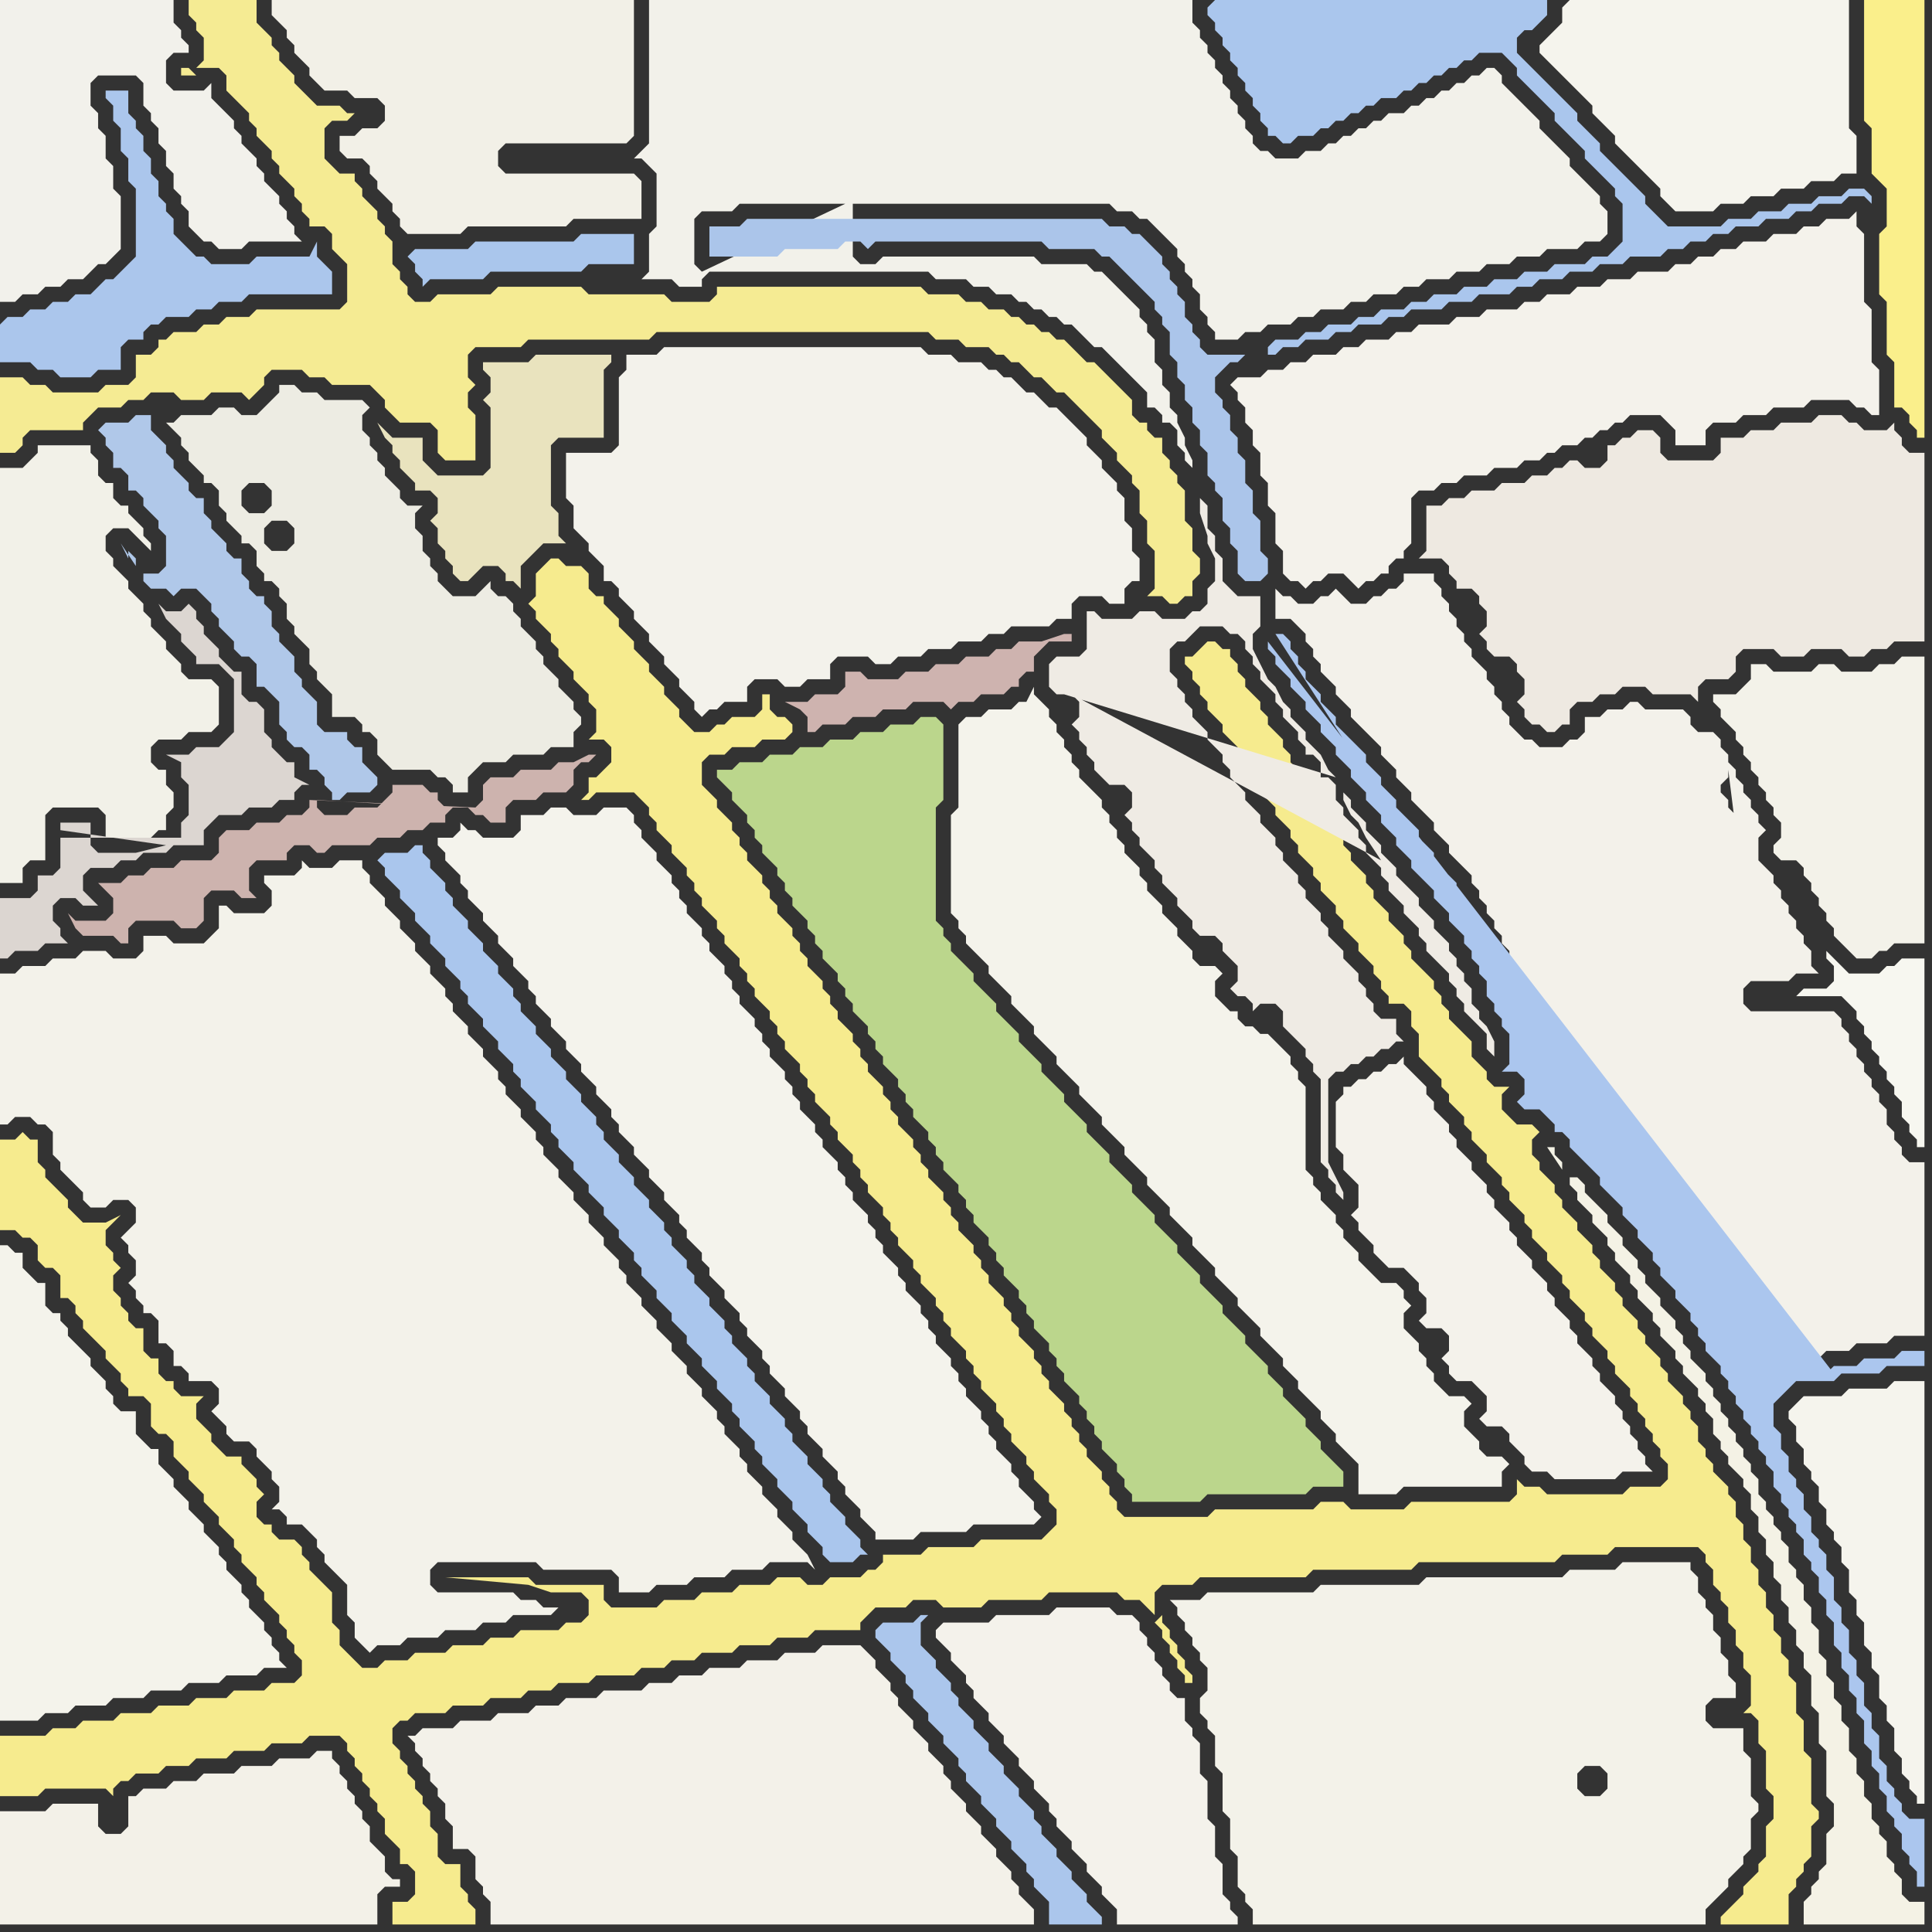 <svg width="256" height="256" xmlns="http://www.w3.org/2000/svg"><rect width="100%" height="100%" fill="#333333" stroke="none"/><script> 
var tempColor;
function hoverPath(evt){
obj = evt.target;
tempColor = obj.getAttribute("fill");
obj.setAttribute("fill","red");
//alert(tempColor);
//obj.setAttribute("stroke","red");}
function recoverPath(evt){
obj = evt.target;
obj.setAttribute("fill", tempColor);
//obj.setAttribute("stroke", tempColor);
}</script><path onmouseover="hoverPath(evt)" onmouseout="recoverPath(evt)" fill="rgb(245,235,147)" d="M  0,56l 0,4 2,0 1,-1 0,-1 1,-1 7,0 0,-1 1,-1 1,-1 3,0 1,-1 2,0 1,-1 3,0 1,1 3,0 1,-1 4,0 1,1 1,-1 1,-1 0,-1 1,-1 4,0 1,1 2,0 1,1 5,0 1,1 1,1 0,1 1,1 1,1 4,0 1,1 0,3 1,1 4,0 0,-6 -1,-1 0,-2 1,-1 -1,-1 0,-3 1,-1 6,0 1,-1 16,0 1,-1 36,0 1,1 3,0 1,1 3,0 1,1 1,0 1,1 1,0 1,1 1,1 1,0 1,1 1,1 1,0 1,1 1,1 1,1 1,1 1,1 0,1 1,1 1,1 0,1 1,1 1,1 0,1 1,1 0,3 1,1 0,3 1,1 0,5 -1,1 2,0 1,1 1,0 1,-1 1,0 0,-2 1,-1 0,-2 -1,-1 0,-3 -1,-1 0,-4 -1,-1 0,-1 -1,-1 0,-1 -1,-1 0,-2 -1,0 -1,-1 0,-1 -1,0 -1,-1 0,-2 -1,-1 -1,-1 -1,-1 -1,-1 -1,-1 -1,0 -3,-3 -1,0 -1,-1 -1,0 -1,-1 -1,0 -1,-1 -1,0 -1,-1 -2,0 -1,-1 -2,0 -1,-1 -4,0 -1,-1 -27,0 0,1 -1,1 -5,0 -1,-1 -10,0 -1,-1 -11,0 -1,1 -7,0 -1,1 -2,0 -1,-1 0,-1 -1,-1 0,-1 -1,-1 0,-3 -1,-1 0,-1 -1,-1 0,-1 -1,-1 -1,-1 0,-1 -1,-1 0,-1 -2,0 -1,-1 -1,-1 0,-4 1,-1 2,0 1,-1 -1,0 -1,-1 -3,0 -1,-1 -1,-1 -1,-1 0,-1 -1,-1 -1,-1 0,-1 -1,-1 0,-1 -1,-1 -1,-1 0,-3 -9,0 0,2 1,1 0,1 1,1 0,3 -1,1 3,0 1,1 0,2 1,1 1,1 1,1 0,1 1,1 0,1 1,1 1,1 0,1 1,1 0,1 1,1 1,1 0,1 1,1 0,1 1,1 0,1 2,0 1,1 0,2 1,1 1,1 0,5 -1,1 -11,0 -1,1 -3,0 -1,1 -2,0 -1,1 -3,0 -1,1 -1,0 0,1 -1,1 -2,0 0,3 -1,1 -3,0 -1,1 -6,0 -1,-1 -2,0 -1,-1 -3,0 0,6 26,-46 -1,-1 -1,0 0,1 2,0 -26,46Z"/>
<path onmouseover="hoverPath(evt)" onmouseout="recoverPath(evt)" fill="rgb(242,241,232)" d="M  0,64l 0,53 3,0 0,-2 1,-1 2,0 0,-6 1,-1 6,0 1,1 0,3 6,0 1,-1 1,0 0,-2 1,-1 0,-2 -1,-1 0,-2 -1,0 -1,-1 0,-2 1,-1 3,0 1,-1 3,0 1,-1 0,-5 -1,-1 -3,0 -1,-1 0,-1 -1,-1 -1,-1 0,-1 -1,-1 -1,-1 0,-1 -1,-1 0,-1 -1,-1 -1,-1 0,-1 -2,-2 0,-1 -1,-1 0,-2 1,-1 2,0 1,1 1,1 1,1 0,-1 -1,-1 0,-1 -1,-1 0,0 -1,-1 0,-1 -1,0 -1,-1 0,-2 -1,0 -1,-1 0,-2 -1,-1 0,-1 -7,0 0,1 -1,1 -1,1 -3,0Z"/>
<path onmouseover="hoverPath(evt)" onmouseout="recoverPath(evt)" fill="rgb(171,198,236)" d="M  116,216l 0,1 1,1 1,1 0,1 1,1 1,1 0,1 1,1 0,1 1,1 1,1 0,1 1,1 1,1 0,1 1,1 1,1 0,1 1,1 0,1 1,1 1,1 0,1 1,1 1,1 0,1 1,1 1,1 0,1 1,1 1,1 0,1 1,1 0,1 1,1 1,1 0,3 7,0 0,-1 -1,-1 0,0 -1,-1 0,-1 -1,-1 -1,-1 0,-1 -1,-1 -1,-1 0,-1 -1,-1 -1,-1 0,-1 -1,-1 0,-1 -1,-1 -1,-1 0,-1 -1,-1 -1,-1 0,-1 -1,-1 -1,-1 0,-1 -1,-1 -1,-1 0,-1 -1,-1 -1,-1 0,-1 -1,-1 0,-1 -1,-1 -1,-1 0,-1 -1,-1 -1,-1 0,-3 1,-1 -1,0 -1,1 -4,0 -1,1Z"/>
<path onmouseover="hoverPath(evt)" onmouseout="recoverPath(evt)" fill="rgb(244,242,235)" d="M  124,216l 0,1 1,1 1,1 0,1 1,1 1,1 0,1 1,1 0,1 1,1 1,1 0,1 1,1 1,1 0,1 1,1 1,1 0,1 1,1 1,1 0,1 1,1 1,1 0,1 1,1 0,1 1,1 1,1 0,1 2,2 0,1 1,1 1,1 0,1 1,1 1,1 0,2 16,0 0,-1 -1,-1 0,-1 -1,-1 0,-4 -1,-1 0,-4 -1,-1 0,-5 -1,-1 0,-4 -1,-1 0,-1 -1,-1 0,-3 -1,0 -1,-1 0,-1 -1,-1 0,-1 -1,-1 0,-1 -1,-1 0,-1 -1,-1 0,-1 -1,-1 -2,0 -1,-1 -7,0 -1,1 -7,0 -1,1 -6,0 -1,1Z"/>
<path onmouseover="hoverPath(evt)" onmouseout="recoverPath(evt)" fill="rgb(246,235,142)" d="M  0,233l 0,5 5,0 1,-1 8,0 1,1 0,-1 1,-1 1,0 1,-1 3,0 1,-1 3,0 1,-1 4,0 1,-1 4,0 1,-1 4,0 1,-1 4,0 1,1 0,1 1,1 0,1 1,1 0,1 1,1 0,1 1,1 0,1 1,1 0,2 1,1 1,1 0,2 1,0 1,1 0,3 -1,1 -2,0 0,3 11,0 0,-2 -1,-1 0,-1 -1,-1 0,-3 -2,0 -1,-1 0,-3 -1,-1 0,-2 -1,-1 0,-1 -1,-1 0,-1 -1,-1 0,-1 -1,-1 0,-1 -1,-1 0,-2 1,-1 1,0 1,-1 4,0 1,-1 4,0 1,-1 4,0 1,-1 3,0 1,-1 4,0 1,-1 5,0 1,-1 3,0 1,-1 3,0 1,-1 4,0 1,-1 4,0 1,-1 4,0 1,-1 6,0 0,-1 1,-1 1,-1 4,0 1,-1 3,0 1,1 5,0 1,-1 7,0 1,-1 9,0 1,1 2,0 1,1 1,1 0,-3 1,-1 4,0 1,-1 14,0 1,-1 13,0 1,-1 18,0 1,-1 6,0 1,-1 11,0 1,1 0,1 1,1 0,2 1,1 0,1 1,1 0,2 1,1 0,2 1,1 0,2 1,1 0,4 -1,1 1,0 1,1 0,3 1,1 0,5 1,1 0,3 -1,1 0,4 -1,1 0,1 -1,1 -1,1 0,1 -1,1 -1,1 -1,1 0,1 9,0 0,-4 1,-1 0,-1 1,-1 0,-1 1,-1 0,-4 1,-1 0,-1 -1,-1 0,-6 -1,-1 0,-4 -1,-1 0,-4 -1,-1 0,-2 -1,-1 0,-2 -1,-1 0,-2 -1,-1 0,-2 -1,-1 0,-2 -1,-1 0,-2 -1,-1 0,-2 -1,-1 0,-2 -1,-1 0,-1 -1,-1 -1,-1 0,-1 -1,-1 0,-1 -1,-1 0,-2 -1,-1 0,-1 -1,-1 0,-1 -1,-1 -1,-1 0,-1 -1,-1 0,-1 -1,-1 -1,-1 0,-1 -1,-1 0,-1 -1,-1 -1,-1 0,-1 -1,-1 0,-1 -1,-1 -1,-1 0,-1 -1,-1 0,-1 -1,-1 -1,-1 0,-1 -1,-1 -1,-1 0,-1 -1,-1 0,-1 -1,-1 -1,-1 0,-1 -1,-1 0,-2 1,-1 -1,-1 -2,0 -1,-1 -1,-1 0,-2 1,-1 -2,0 -1,-1 0,-1 -1,-1 -1,-1 0,-2 -1,-1 -1,-1 -1,-1 0,-1 -1,-1 0,-1 -1,-1 0,-1 -1,-1 -1,-1 -1,-1 0,-1 -1,-1 0,-1 -1,-1 -1,-1 0,-1 -1,-1 -1,-1 0,-1 -1,-1 0,-1 -1,-1 -1,-1 0,-1 -1,-1 0,-1 -1,-1 -1,-1 0,-1 -1,-1 0,-2 -1,0 -1,-1 0,-2 -1,0 -1,-1 0,-1 -1,-1 0,-1 -1,-1 -1,-1 0,-1 -1,-1 0,-1 -1,-1 -1,-1 0,-1 -1,-1 0,-1 -1,-1 0,-1 -1,0 -1,-1 -1,0 -1,1 0,0 -1,1 -1,0 0,1 1,1 0,1 1,1 0,1 1,1 0,1 1,1 1,1 0,1 1,1 1,1 0,1 1,1 0,1 1,1 1,1 0,1 1,1 1,1 0,1 1,1 1,1 0,1 1,1 0,1 1,1 1,1 0,1 1,1 0,1 1,1 1,1 0,1 1,1 0,1 1,1 1,1 0,1 1,1 1,1 0,1 1,1 0,1 1,1 0,1 2,0 1,1 0,2 1,1 0,3 1,1 1,1 1,1 0,1 1,1 0,1 1,1 1,1 0,1 1,1 0,1 1,1 1,1 0,1 1,1 1,1 0,1 1,1 0,1 1,1 1,1 0,1 1,1 0,1 1,1 1,1 0,1 1,1 1,1 0,1 1,1 0,1 1,1 1,1 0,1 1,1 0,1 1,1 1,1 0,1 1,1 0,1 1,1 1,1 0,1 1,1 0,1 1,1 0,1 1,1 0,1 1,1 0,1 1,1 0,2 -1,1 -4,0 -1,1 -10,0 -1,-1 -2,0 -1,-1 0,2 -1,1 -13,0 -1,1 -7,0 -1,-1 -3,0 -1,1 -13,0 -1,1 -11,0 -1,-1 0,-1 -1,-1 0,-1 -1,-1 0,-1 -1,-1 -1,-1 0,-1 -1,-1 0,-1 -1,-1 0,-1 -1,-1 0,-1 -1,-1 -1,-1 0,-1 -1,-1 0,-1 -1,-1 0,-1 -1,-1 -1,-1 0,-1 -1,-1 0,-1 -1,-1 0,-1 -1,-1 -1,-1 0,-1 -1,-1 0,-1 -1,-1 0,-1 -1,-1 -1,-1 0,-1 -1,-1 0,-1 -1,-1 0,-1 -1,-1 -1,-1 0,-1 -1,-1 0,-1 -1,-1 0,-1 -1,-1 -1,-1 0,-1 -1,-1 0,-1 -1,-1 0,-1 -1,-1 -1,-1 0,-1 -1,-1 0,-1 -1,-1 0,-1 -1,-1 -1,-1 0,-1 -1,-1 0,-1 -1,-1 0,-1 -1,-1 -1,-1 0,-1 -1,-1 0,-1 -1,-1 0,-1 -1,-1 -1,-1 0,-1 -1,-1 0,-1 -1,-1 0,-1 -1,-1 -1,-1 0,-1 -1,-1 0,-1 -1,-1 0,-1 -1,-1 -1,-1 0,-1 -1,-1 -1,-1 0,-3 1,-1 2,0 1,-1 3,0 1,-1 3,0 1,-1 0,-1 -1,-1 -1,0 -1,-1 0,-2 -1,0 0,2 -1,1 -3,0 -1,1 -1,0 -1,1 -2,0 -1,-1 -1,-1 0,-1 -1,-1 -1,-1 0,-1 -1,-1 -1,-1 0,-1 -1,-1 -1,-1 0,-1 -1,-1 -1,-1 0,-1 -1,-1 -1,-1 0,-1 -1,0 -1,-1 0,-2 -1,-1 -2,0 -1,-1 -1,0 -1,1 0,0 -1,1 0,3 -1,1 1,1 0,1 1,1 1,1 0,1 1,1 0,1 1,1 1,1 0,1 1,1 1,1 0,1 1,1 0,3 -1,1 2,0 1,1 0,2 -2,2 -1,0 0,2 -1,1 1,0 1,-1 5,0 1,1 1,1 0,1 1,1 0,1 1,1 1,1 0,1 1,1 1,1 0,1 1,1 0,1 1,1 0,1 1,1 1,1 0,1 1,1 0,1 1,1 1,1 0,1 1,1 0,1 1,1 0,1 1,1 1,1 0,1 1,1 0,1 1,1 0,1 1,1 1,1 0,1 1,1 0,1 1,1 0,1 1,1 1,1 0,1 1,1 0,1 1,1 1,1 0,1 1,1 0,1 1,1 0,1 1,1 1,1 0,1 1,1 0,1 1,1 0,1 1,1 1,1 0,1 1,1 0,1 1,1 1,1 0,1 1,1 0,1 1,1 0,1 1,1 1,1 0,1 1,1 0,1 1,1 0,1 1,1 1,1 0,1 1,1 0,1 1,1 0,1 1,1 1,1 0,1 1,1 0,1 1,1 1,1 0,1 1,1 0,2 -1,1 -1,1 -8,0 -1,1 -6,0 -1,1 -5,0 0,1 -1,1 -1,0 -1,1 -4,0 -1,1 -2,0 -1,-1 -3,0 -1,1 -4,0 -1,1 -4,0 -1,1 -4,0 -1,1 -6,0 -1,-1 0,-2 -9,0 -1,-1 -11,0 11,1 3,1 4,0 1,1 0,2 -1,1 -2,0 -1,1 -5,0 -1,1 -3,0 -1,1 -4,0 -1,1 -4,0 -1,1 -3,0 -1,1 -2,0 -1,-1 -1,-1 -1,-1 0,-2 -1,-1 0,-4 -1,-1 -1,-1 -1,-1 0,-1 -1,-1 0,-1 -1,-1 -2,0 -1,-1 0,-1 -1,0 -1,-1 0,-2 1,-1 -1,-1 0,-1 -1,-1 -1,-1 0,-1 -2,0 -2,-2 0,-1 -1,-1 -1,-1 0,-2 1,-1 -3,0 -1,-1 0,-1 -1,0 -1,-1 0,-2 -1,0 -1,-1 0,-3 -1,0 -1,-1 0,-1 -1,-1 0,-1 -1,-1 0,-2 1,-1 -1,-1 0,-1 -1,-1 0,-2 1,-1 1,-1 -2,1 -3,0 -1,-1 -1,-1 0,-1 -1,-1 -2,-2 0,-1 -1,-1 0,-3 -1,0 -1,-1 -1,1 -2,0 0,12 2,0 1,1 1,0 1,1 0,2 1,1 1,0 1,1 0,3 1,0 1,1 0,1 1,1 0,1 1,1 1,1 1,1 0,1 1,1 1,1 0,1 1,1 0,1 2,0 1,1 0,3 1,1 1,0 1,1 0,2 1,1 1,1 0,1 1,1 1,1 0,1 1,1 1,1 0,1 1,1 1,1 0,1 1,1 0,1 1,1 1,1 0,1 1,1 0,1 1,1 1,1 0,1 1,1 0,1 1,1 0,1 1,1 0,2 -1,1 -3,0 -1,1 -4,0 -1,1 -4,0 -1,1 -4,0 -1,1 -4,0 -1,1 -4,0 -1,1 -3,0 -1,1 -6,0 0,3 154,-19 -1,1 0,0 1,1 0,1 1,1 0,1 1,1 0,1 1,1 0,1 1,0 0,-1 -1,-1 0,-1 -1,-1 0,-1 -1,-1 0,-1 -1,-1 0,-1 -154,19Z"/>
<path onmouseover="hoverPath(evt)" onmouseout="recoverPath(evt)" fill="rgb(244,243,236)" d="M  59,113l 0,1 1,1 1,1 0,1 1,1 0,1 1,1 1,1 0,1 1,1 1,1 0,1 1,1 1,1 0,1 1,1 1,1 0,1 1,1 0,1 1,1 1,1 0,1 1,1 1,1 0,1 1,1 1,1 0,1 1,1 1,1 0,1 1,1 1,1 0,1 1,1 0,1 1,1 1,1 0,1 1,1 1,1 0,1 1,1 1,1 0,1 1,1 1,1 0,1 1,1 0,1 1,1 1,1 0,1 1,1 0,1 1,1 1,1 0,1 1,1 1,1 0,1 1,1 0,1 1,1 1,1 0,1 1,1 0,1 1,1 1,1 0,1 1,1 1,1 0,1 1,1 0,1 1,1 1,1 0,1 1,1 1,1 0,1 1,1 0,1 1,1 1,1 0,1 1,1 1,1 0,1 5,0 1,-1 6,0 1,-1 8,0 1,-1 -1,-1 0,-1 -1,-1 -1,-1 0,-1 -1,-1 0,-1 -1,-1 -1,-1 0,-1 -1,-1 0,-1 -1,-1 0,-1 -1,-1 -1,-1 0,-1 -1,-1 0,-1 -1,-1 0,-1 -2,-2 0,-1 -1,-1 0,-1 -1,-1 0,-1 -1,-1 -1,-1 0,-1 -1,-1 0,-1 -1,-1 -1,-1 0,-1 -1,-1 0,-1 -1,-1 0,-1 -1,-1 -1,-1 0,-1 -1,-1 0,-1 -1,-1 0,-1 -1,-1 -1,-1 0,-1 -1,-1 0,-1 -1,-1 -1,-1 0,-1 -1,-1 0,-1 -1,-1 0,-1 -1,-1 -1,-1 0,-1 -1,-1 0,-1 -1,-1 0,-1 -1,-1 -1,-1 0,-1 -1,-1 0,-1 -1,-1 0,-1 -2,-2 0,-1 -1,-1 0,-1 -1,-1 -1,-1 0,-1 -1,-1 0,-1 -1,-1 0,-1 -1,-1 -1,-1 0,-1 -1,-1 -1,-1 0,-1 -1,-1 0,-1 -1,-1 -3,0 -1,1 -3,0 -1,-1 -2,0 -1,1 -3,0 0,2 -1,1 -4,0 -1,-1 -1,0 -1,-1 0,1 -1,1 -2,0 0,1 1,1Z"/>
<path onmouseover="hoverPath(evt)" onmouseout="recoverPath(evt)" fill="rgb(170,198,237)" d="M  160,1l 0,1 1,1 0,1 1,1 0,1 1,1 0,1 1,1 0,1 1,1 0,1 1,1 0,1 1,1 0,1 1,1 0,1 1,0 1,1 1,0 1,-1 2,0 1,-1 1,0 1,-1 1,0 1,-1 1,0 1,-1 1,0 1,-1 2,0 1,-1 1,0 1,-1 1,0 1,-1 1,0 1,-1 1,0 1,-1 1,0 1,-1 3,0 1,1 1,1 0,1 2,2 1,1 1,1 1,1 0,1 1,1 1,1 1,1 1,1 0,1 1,1 1,1 1,1 1,1 0,1 1,1 0,5 -1,1 -1,1 -2,0 -1,1 -4,0 -1,1 -3,0 -1,1 -3,0 -1,1 -3,0 -1,1 -3,0 -1,1 -2,0 -1,1 -3,0 -1,1 -2,0 -1,1 -3,0 -1,1 -2,0 -1,1 -3,0 -1,1 0,1 1,0 1,-1 2,0 1,-1 3,0 1,-1 2,0 1,-1 3,0 1,-1 2,0 1,-1 4,0 1,-1 3,0 1,-1 4,0 1,-1 2,0 1,-1 3,0 1,-1 3,0 1,-1 3,0 1,-1 4,0 1,-1 2,0 1,-1 2,0 1,-1 2,0 1,-1 3,0 1,-1 3,0 1,-1 2,0 1,-1 3,0 1,-1 2,0 1,1 0,-1 -1,-1 -2,0 -1,1 -3,0 -1,1 -3,0 -1,1 -3,0 -1,1 -3,0 -1,1 -7,0 -1,-1 -1,-1 -1,-1 0,-1 -1,-1 -1,-1 -1,-1 -1,-1 -1,-1 -1,-1 0,-1 -1,-1 -1,-1 -1,-1 0,-1 -1,-1 -1,-1 -1,-1 -1,-1 -1,-1 -2,-2 -1,-1 0,-2 1,-1 1,0 2,-2 0,-2 -44,0 -1,1Z"/>
<path onmouseover="hoverPath(evt)" onmouseout="recoverPath(evt)" fill="rgb(244,242,235)" d="M  179,144l -1,0 0,1 -1,1 0,6 1,1 0,2 1,1 1,1 0,3 -1,1 1,1 0,1 1,1 1,1 0,1 1,1 1,1 2,0 1,1 1,1 0,1 1,1 0,2 -1,1 1,1 2,0 1,1 0,2 -1,1 1,1 0,1 1,1 2,0 1,1 1,1 0,2 -1,1 1,1 2,0 1,1 0,1 1,1 1,1 0,1 1,1 2,0 1,1 8,0 1,-1 4,0 -1,-1 0,-1 -1,-1 0,-1 -1,-1 0,-1 -1,-1 0,-1 -1,-1 0,-1 -1,-1 -1,-1 0,-1 -1,-1 0,-1 -1,-1 -1,-1 0,-1 -1,-1 0,-1 -1,-1 -1,-1 0,-1 -1,-1 0,-1 -1,-1 -1,-1 0,-1 -1,-1 -1,-1 0,-1 -1,-1 0,-1 -1,-1 -1,-1 0,-1 -1,-1 0,-1 -1,-1 -1,-1 0,-1 -1,-1 -1,-1 0,-1 -1,-1 0,-1 -1,-1 -1,-1 0,-1 -1,-1 0,-1 -1,-1 -1,-1 -1,-1 0,-1 -1,1 -1,0 -1,1 -1,0 -1,1 -1,0 -1,1Z"/>
<path onmouseover="hoverPath(evt)" onmouseout="recoverPath(evt)" fill="rgb(245,244,237)" d="M  207,1l 0,2 -1,1 -1,1 -1,1 0,1 4,4 1,1 1,1 1,1 0,1 1,1 1,1 1,1 0,1 1,1 2,2 1,1 1,1 1,1 0,1 1,1 1,1 5,0 1,-1 3,0 1,-1 3,0 1,-1 3,0 1,-1 3,0 1,-1 2,0 0,-5 -1,-1 0,-17 -37,0 -1,1Z"/>
<path onmouseover="hoverPath(evt)" onmouseout="recoverPath(evt)" fill="rgb(205,179,174)" d="M  41,106l 0,1 -1,1 -2,0 -1,1 -3,0 -1,1 -3,0 -1,1 0,2 -1,1 -4,0 -1,1 -3,0 -1,1 -2,0 -1,1 -3,0 1,1 1,1 0,2 -1,1 -4,0 -1,-1 1,2 1,1 4,0 1,1 1,0 0,-2 1,-1 5,0 1,1 2,0 1,-1 0,-3 1,-1 3,0 1,1 2,0 -1,-1 0,-3 1,-1 4,0 0,-1 1,-1 2,0 1,1 1,0 1,-1 5,0 1,-1 3,0 1,-1 2,0 1,-1 2,0 0,-1 1,-1 2,0 1,1 1,0 1,1 2,0 0,-2 1,-1 3,0 1,-1 3,0 1,-1 0,-2 1,-1 1,0 1,-1 -1,0 -2,1 -2,0 -1,1 -4,0 -1,1 -3,0 -1,1 0,2 -1,1 -22,-1 18,1 -1,-1 0,-1 -1,0 -1,-1 -4,0 0,1 -2,2 -3,0 -1,1 -3,0 -1,-1 0,-1 17,1 -18,-1Z"/>
<path onmouseover="hoverPath(evt)" onmouseout="recoverPath(evt)" fill="rgb(243,242,234)" d="M  41,203l 0,0 1,1 0,1 1,1 0,1 1,1 1,1 1,1 0,4 1,1 0,2 1,1 1,1 1,-1 3,0 1,-1 4,0 1,-1 4,0 1,-1 3,0 1,-1 5,0 1,-1 -2,0 -1,-1 -2,0 -1,-1 -10,0 -1,-1 0,-2 1,-1 13,0 1,1 9,0 1,1 0,2 4,0 1,-1 4,0 1,-1 4,0 1,-1 4,0 1,-1 5,0 1,1 -1,-2 0,0 -1,-1 0,0 -1,-1 0,-1 -1,-1 -1,-1 0,-1 -1,-1 -1,-1 0,-1 -1,-1 -1,-1 0,-1 -1,-1 0,-1 -1,-1 -1,-1 0,-1 -1,-1 0,-1 -1,-1 -1,-1 0,-1 -1,-1 -1,-1 0,-1 -1,-1 -1,-1 0,-1 -1,-1 -1,-1 0,-1 -1,-1 -1,-1 0,-1 -1,-1 -1,-1 0,-1 -1,-1 0,-1 -1,-1 -1,-1 0,-1 -1,-1 -1,-1 0,-1 -1,-1 -1,-1 0,-1 -1,-1 -1,-1 0,-1 -1,-1 -1,-1 0,-1 -1,-1 0,-1 -1,-1 -1,-1 0,-1 -1,-1 -1,-1 0,-1 -1,-1 0,-1 -1,-1 -1,-1 0,-1 -1,-1 -1,-1 0,-1 -1,-1 -1,-1 0,-1 -1,-1 0,-1 -1,-1 -1,-1 0,-1 -1,-1 -1,-1 0,-1 -1,-1 -1,-1 0,-1 -1,-1 -1,-1 0,-1 -1,-1 -1,-1 0,-1 -1,-1 0,-1 -3,0 -1,1 -3,0 -1,-1 0,1 -1,1 -4,0 0,1 1,1 0,2 -1,1 -4,0 -1,-1 -1,0 0,3 -1,1 -1,1 -4,0 -1,-1 -3,0 0,2 -1,1 -3,0 -1,-1 -3,0 -1,1 -3,0 -1,1 -3,0 -1,1 -2,0 0,20 1,0 1,-1 2,0 1,1 1,0 1,1 0,3 1,1 0,1 1,1 1,1 1,1 0,1 1,1 2,0 1,-1 2,0 1,1 0,2 -1,1 -1,1 1,1 0,1 1,1 0,2 -1,1 1,1 0,1 1,1 0,1 1,0 1,1 0,3 1,0 1,1 0,2 1,0 1,1 0,1 3,0 1,1 0,2 -1,1 1,1 0,0 1,1 0,1 1,1 2,0 1,1 0,1 1,1 1,1 0,1 1,1 0,2 -1,1 1,0 1,1 0,1 2,0 1,1Z"/>
<path onmouseover="hoverPath(evt)" onmouseout="recoverPath(evt)" fill="rgb(170,198,237)" d="M  51,113l -1,1 1,1 0,1 1,1 1,1 0,1 1,1 1,1 0,1 1,1 1,1 0,1 1,1 1,1 0,1 1,1 1,1 0,1 1,1 0,1 1,1 1,1 0,1 1,1 1,1 0,1 1,1 1,1 0,1 1,1 0,1 1,1 1,1 0,1 1,1 1,1 0,1 1,1 0,1 1,1 1,1 0,1 1,1 1,1 0,1 1,1 1,1 0,1 1,1 1,1 0,1 1,1 1,1 0,1 1,1 0,1 1,1 1,1 0,1 1,1 1,1 0,1 1,1 1,1 0,1 1,1 1,1 0,1 1,1 1,1 0,1 1,1 1,1 0,1 1,1 0,1 1,1 1,1 0,1 1,1 0,1 1,1 1,1 0,1 1,1 1,1 0,1 1,1 1,1 0,1 1,1 1,1 0,1 1,1 3,0 1,-1 1,0 -1,-1 0,-1 -1,-1 -1,-1 0,-1 -1,-1 -1,-1 0,-1 -1,-1 0,-1 -1,-1 -1,-1 0,-1 -1,-1 -1,-1 0,-1 -1,-1 0,-1 -1,-1 -1,-1 0,-1 -1,-1 -1,-1 0,-1 -1,-1 0,-1 -2,-2 0,-1 -1,-1 0,-1 -1,-1 -1,-1 0,-1 -1,-1 -1,-1 0,-1 -1,-1 0,-1 -1,-1 -1,-1 0,-1 -1,-1 0,-1 -1,-1 -1,-1 0,-1 -1,-1 -1,-1 0,-1 -1,-1 -1,-1 0,-1 -1,-1 -1,-1 0,-1 -1,-1 0,-1 -1,-1 -1,-1 0,-1 -1,-1 -1,-1 0,-1 -1,-1 -1,-1 0,-1 -1,-1 -1,-1 0,-1 -1,-1 -1,-1 0,-1 -1,-1 0,-1 -1,-1 -1,-1 0,-1 -1,-1 -1,-1 0,-1 -1,-1 -1,-1 0,-1 -1,-1 -1,-1 0,-1 -1,-1 0,-1 -1,-1 -1,-1 0,-1 -1,-1 0,-1 -1,0 -1,1Z"/>
<path onmouseover="hoverPath(evt)" onmouseout="recoverPath(evt)" fill="rgb(170,198,236)" d="M  54,34l 0,0 1,1 0,1 1,1 0,1 1,-1 7,0 1,-1 12,0 1,-1 6,0 0,-4 -7,0 -1,1 -13,0 -1,1 -7,0 -1,1Z"/>
<path onmouseover="hoverPath(evt)" onmouseout="recoverPath(evt)" fill="rgb(233,227,190)" d="M  66,75l 0,0 1,1 0,1 1,0 1,1 0,-3 1,-1 1,-1 1,-1 3,0 -1,-1 0,-3 -1,-1 0,-8 1,-1 6,0 0,-9 1,-1 0,-1 -10,0 -1,1 -6,0 0,1 1,1 0,2 -1,1 1,1 0,8 -1,1 -6,0 -1,-1 -1,-1 0,-3 -4,0 -1,-1 -1,-1 1,2 1,1 0,1 1,1 0,1 1,1 1,1 0,1 2,0 1,1 0,2 -1,1 1,1 0,2 1,1 0,1 1,1 0,1 1,1 1,0 2,-2Z"/>
<path onmouseover="hoverPath(evt)" onmouseout="recoverPath(evt)" fill="rgb(170,198,237)" d="M  208,106l 0,2 1,1 0,1 1,1 0,1 1,1 0,1 6,0 1,-1 2,0 1,-1 2,0 1,-1 2,0 1,-1 1,0 0,-1 -1,-1 0,-1 -1,-1 0,-3 1,-1 -6,0 -1,1 -3,0 -1,1 -4,0 -1,1 -2,0 -1,1Z"/>
<path onmouseover="hoverPath(evt)" onmouseout="recoverPath(evt)" fill="rgb(245,244,237)" d="M  238,186l 0,0 -1,1 0,1 1,1 0,2 1,1 0,2 1,1 0,1 1,1 0,2 1,1 0,2 1,1 0,1 1,1 0,2 1,1 0,3 1,1 0,2 1,1 0,3 1,1 0,2 1,1 0,3 1,1 0,2 1,1 0,3 1,1 0,2 1,1 0,1 1,1 0,1 1,0 0,-56 -4,0 -1,1 -5,0 -1,1 -5,0 -1,1Z"/>
<path onmouseover="hoverPath(evt)" onmouseout="recoverPath(evt)" fill="rgb(250,239,139)" d="M  251,50l 0,4 1,0 1,1 0,1 1,1 0,1 1,0 0,-58 -8,0 0,16 1,1 0,6 1,1 1,1 0,5 -1,1 0,8 1,1 0,7 1,1Z"/>
<path onmouseover="hoverPath(evt)" onmouseout="recoverPath(evt)" fill="rgb(171,198,236)" d="M  0,43l 0,5 4,0 1,1 2,0 1,1 4,0 1,-1 3,0 0,-3 1,-1 2,0 0,-1 1,-1 1,0 1,-1 3,0 1,-1 2,0 1,-1 3,0 1,-1 11,0 0,-3 -1,-1 -1,-1 0,-2 -1,2 -7,0 -1,1 -5,0 -1,-1 -1,0 -1,-1 -2,-2 0,-2 -1,-1 0,-1 -1,-1 0,-2 -1,-1 0,-2 -1,-1 0,-2 -1,-1 0,-1 -1,-1 0,-3 -3,0 0,1 1,1 0,2 1,1 0,3 1,1 0,3 1,1 0,9 -1,1 -1,1 -1,1 -1,0 -1,1 -1,1 -2,0 -1,1 -2,0 -1,1 -2,0 -1,1 -2,0 -1,1Z"/>
<path onmouseover="hoverPath(evt)" onmouseout="recoverPath(evt)" fill="rgb(244,243,235)" d="M  0,203l 0,25 5,0 1,-1 3,0 1,-1 4,0 1,-1 4,0 1,-1 4,0 1,-1 4,0 1,-1 4,0 1,-1 3,0 -1,-1 0,-1 -1,-1 0,-1 -1,-1 0,-1 -1,-1 -1,-1 0,-1 -1,-1 0,-1 -1,-1 -1,-1 0,-1 -1,-1 0,-1 -1,-1 -1,-1 0,-1 -1,-1 -1,-1 0,-1 -1,-1 -1,-1 0,-1 -1,-1 -1,-1 0,-2 -1,0 -1,-1 -1,-1 0,-3 -2,0 -1,-1 0,-1 -1,-1 0,-1 -1,-1 -1,-1 0,-1 -1,-1 -1,-1 -1,-1 0,-1 -1,-1 0,-1 -1,0 -1,-1 0,-3 -1,0 -1,-1 -1,-1 0,-2 -1,0 -1,-1 -1,0Z"/>
<path onmouseover="hoverPath(evt)" onmouseout="recoverPath(evt)" fill="rgb(176,200,233)" d="M  41,100l 0,2 1,0 1,1 0,1 1,1 0,1 1,0 1,-1 3,0 1,-1 0,-1 -1,-1 0,0 -1,-1 0,-2 -1,0 -1,-1 0,-1 -3,0 -1,-1 0,-3 -1,-1 -1,-1 0,-1 -1,-1 0,-2 -1,-1 -1,-1 0,-1 -1,-1 0,-2 -1,-1 0,-1 -1,0 -1,-1 0,-1 -1,-1 0,-2 -1,0 -1,-1 0,-1 -1,-1 -1,-1 0,-1 -1,-1 0,-2 -1,0 -1,-1 0,-1 -2,-2 0,-1 -1,-1 0,-1 -1,-1 -1,-1 0,-2 -2,0 -1,1 -3,0 -1,1 1,1 0,1 1,1 0,2 1,0 1,1 0,2 1,0 1,1 0,1 1,1 1,1 0,1 1,1 0,4 -1,1 -2,0 0,1 1,1 2,0 1,1 1,-1 2,0 2,2 0,1 1,1 0,1 1,1 1,1 0,1 1,1 1,0 1,1 0,3 1,0 1,1 1,1 0,3 1,1 0,1 1,1 1,0 1,1 -23,-25 0,-1 -1,-1 0,1 -1,-2 2,3 23,25Z"/>
<path onmouseover="hoverPath(evt)" onmouseout="recoverPath(evt)" fill="rgb(237,236,227)" d="M  50,99l 0,1 1,1 1,1 5,0 1,1 1,0 1,1 0,1 2,0 0,-2 1,-1 1,-1 3,0 1,-1 4,0 1,-1 3,0 0,-2 1,-1 0,-1 -1,-1 0,-1 -1,-1 -1,-1 0,-1 -1,-1 -1,-1 0,-1 -1,-1 0,-1 -1,-1 -1,-1 0,-1 -1,-1 0,-1 -1,-1 -1,0 -1,-1 0,-1 -1,1 0,0 -1,1 -3,0 -1,-1 -1,-1 0,-1 -1,-1 0,-1 -1,-1 0,-2 -1,-1 0,-2 1,-1 -2,0 -1,-1 0,-1 -1,-1 -1,-1 0,-1 -1,-1 0,-1 -1,-1 0,-1 -1,-1 0,-2 1,-1 -1,-1 -5,0 -1,-1 -2,0 -1,-1 -2,0 0,1 -1,1 -1,1 -1,1 -2,0 -1,-1 -2,0 -1,1 -4,0 -1,1 -1,0 1,1 0,0 1,1 0,1 1,1 0,1 1,1 1,1 0,1 1,0 1,1 0,2 1,1 0,1 1,1 1,1 0,1 1,0 1,1 0,2 1,1 0,1 1,0 1,1 0,1 1,1 0,2 1,1 0,1 1,1 1,1 0,2 1,1 0,1 1,1 1,1 0,3 3,0 1,1 0,1 1,0 1,1 0,1 -15,-27 0,-2 1,-1 2,0 1,1 0,2 -1,1 -2,0 -1,-1 15,27 -15,-31 -2,0 -1,-1 0,-2 1,-1 2,0 1,1 0,2 -1,1 15,31Z"/>
<path onmouseover="hoverPath(evt)" onmouseout="recoverPath(evt)" fill="rgb(242,241,234)" d="M  113,27l 34,0 1,1 2,0 1,1 1,0 1,1 2,2 1,1 0,1 1,1 0,1 1,1 0,1 1,1 0,2 1,1 0,1 1,1 0,1 3,0 1,-1 2,0 1,-1 3,0 1,-1 2,0 1,-1 3,0 1,-1 2,0 1,-1 3,0 1,-1 2,0 1,-1 3,0 1,-1 3,0 1,-1 3,0 1,-1 3,0 1,-1 4,0 1,-1 2,0 1,-1 0,-3 -1,-1 0,-1 -2,-2 -1,-1 -1,-1 0,-1 -1,-1 -2,-2 -1,-1 0,-1 -1,-1 -1,-1 -1,-1 -1,-1 -1,-1 0,-1 -1,-1 -1,0 -1,1 -1,0 -1,1 -1,0 -1,1 -1,0 -1,1 -1,0 -1,1 -1,0 -1,1 -2,0 -1,1 -1,0 -1,1 -1,0 -1,1 -1,0 -1,1 -1,0 -1,1 -2,0 -1,1 -3,0 -1,-1 -1,0 -1,-1 0,-1 -1,-1 0,-1 -1,-1 0,-1 -1,-1 0,-1 -1,-1 0,-1 -1,-1 0,-1 -1,-1 0,-1 -1,-1 0,-1 -1,-1 0,-3 -72,0 0,19 -1,1 -1,1 1,0 1,1 1,1 0,7 -1,1 0,5 -1,1 4,0 1,1 3,0 0,-1 1,-1 29,0 1,1 4,0 1,1 2,0 1,1 2,0 1,1 1,0 1,1 1,0 1,1 1,0 1,1 1,0 1,1 1,1 1,1 1,0 1,1 3,3 1,1 1,1 0,2 1,0 1,1 0,1 1,0 1,1 0,2 1,1 0,1 1,1 0,-1 -1,-2 0,-1 -1,-2 0,-1 -1,-1 0,-2 -1,-1 0,-2 -1,-1 0,-3 -1,-1 0,-1 -1,-1 0,-1 -1,-1 -1,-1 -1,-1 -1,-1 -1,-1 -1,0 -1,-1 -6,0 -1,-1 -20,0 -1,1 -2,0 -1,-1 -1,1 1,0 0,-8 -20,9 -1,-1 0,-6 1,-1 4,0 1,-1 14,0 -19,9 20,-9Z"/>
<path onmouseover="hoverPath(evt)" onmouseout="recoverPath(evt)" fill="rgb(239,235,228)" d="M  142,92l 0,0 1,1 0,2 -1,1 1,1 0,1 1,1 0,1 1,1 0,1 1,1 1,1 2,0 1,1 0,2 -1,1 1,1 0,1 1,1 0,1 1,1 1,1 0,1 1,1 0,1 1,1 1,1 0,1 1,1 1,1 0,1 1,1 2,0 1,1 0,1 1,1 1,1 0,2 -1,1 1,1 1,0 1,1 0,1 1,-1 2,0 1,1 0,2 1,1 1,1 1,1 0,1 1,1 0,1 1,1 0,11 1,1 0,1 1,1 0,1 1,1 0,-1 -2,-4 0,-11 1,-1 1,0 1,-1 1,0 1,-1 1,0 1,-1 1,0 1,-1 1,0 -1,-1 0,-2 -2,0 -1,-1 0,-1 -1,-1 0,-1 -1,-1 0,-1 -1,-1 -1,-1 0,-1 -1,-1 -1,-1 0,-1 -1,-1 0,-1 -1,-1 -1,-1 0,-1 -1,-1 0,-1 -1,-1 -1,-1 0,-1 -1,-1 0,-1 -1,-1 -1,-1 0,-1 -1,-1 -1,-1 0,-1 -1,-1 -1,-1 0,-1 -1,-1 0,-1 -1,-1 -1,-1 0,-1 -1,-1 -1,-1 0,-1 -1,-1 0,-1 -1,-1 0,-1 -1,-1 0,-3 1,-1 1,0 1,-1 1,-1 3,0 1,1 1,0 1,1 0,1 1,1 0,1 1,1 0,1 1,1 1,1 0,1 1,1 0,1 1,1 1,1 0,1 1,1 0,1 1,0 1,1 0,2 1,0 1,1 0,2 1,1 0,1 1,1 1,1 0,1 1,1 0,1 1,1 1,1 0,1 1,1 0,1 1,1 1,1 0,1 1,1 1,1 0,1 1,1 0,1 1,1 1,1 1,1 0,1 1,1 0,1 1,1 0,1 1,1 1,1 1,1 0,2 1,1 0,-2 -1,-2 -1,-1 0,-1 -1,-1 0,-2 -1,-1 0,-1 -1,-1 0,-1 -1,-1 0,-1 -1,-1 -1,-1 0,-1 -1,-1 -1,-1 0,-1 -1,-1 -1,-1 -1,-1 0,-1 -1,-1 -1,-1 0,-1 -1,-1 -1,-1 0,-1 -1,-1 -1,-1 0,-1 -1,-1 0,1 1,2 1,1 1,2 2,3 -41,-22 35,11 -1,-1 -1,-2 -1,-1 -1,-1 0,-1 -1,-1 0,0 -1,-1 0,-1 -1,-1 -1,-2 -1,-1 -1,-2 -1,-2 0,-2 1,-1 0,-4 -3,0 -1,-1 -1,-1 0,-3 -1,-1 0,-2 -1,-1 0,-3 -1,-1 0,2 1,3 0,1 1,2 0,3 -1,1 0,2 -1,1 -1,0 -1,1 -3,0 -1,-1 -2,0 -1,1 -4,0 -1,-1 -1,0 0,5 -1,1 -3,0 -1,1 0,3 1,1 1,0 36,11 -35,-11Z"/>
<path onmouseover="hoverPath(evt)" onmouseout="recoverPath(evt)" fill="rgb(244,242,235)" d="M  163,51l 0,0 1,1 0,1 1,1 0,2 1,1 0,2 1,1 0,3 1,1 0,3 1,1 0,4 1,1 0,3 1,1 1,0 1,1 1,-1 1,0 1,-1 2,0 1,1 1,1 1,-1 1,0 1,-1 1,0 0,-1 1,-1 1,0 0,-1 1,-1 0,-6 1,-1 2,0 1,-1 2,0 1,-1 3,0 1,-1 3,0 1,-1 2,0 1,-1 1,0 1,-1 2,0 1,-1 1,0 1,-1 1,0 1,-1 1,0 1,-1 4,0 1,1 1,1 0,2 4,0 0,-2 1,-1 3,0 1,-1 3,0 1,-1 4,0 1,-1 5,0 1,1 1,0 1,1 1,0 0,-6 -1,-1 0,-7 -1,-1 0,-9 -1,-1 0,-2 -1,1 -3,0 -1,1 -2,0 -1,1 -3,0 -1,1 -3,0 -1,1 -2,0 -1,1 -2,0 -1,1 -2,0 -1,1 -4,0 -1,1 -3,0 -1,1 -3,0 -1,1 -3,0 -1,1 -2,0 -1,1 -4,0 -1,1 -3,0 -1,1 -4,0 -1,1 -2,0 -1,1 -3,0 -1,1 -2,0 -1,1 -3,0 -1,1 -2,0 -1,1 -2,0 -1,1 -3,0 -1,1Z"/>
<path onmouseover="hoverPath(evt)" onmouseout="recoverPath(evt)" fill="rgb(243,241,234)" d="M  172,83l 0,0 1,1 0,1 1,1 0,1 1,1 0,1 1,1 1,1 0,1 1,1 1,1 0,1 1,1 1,1 1,1 1,1 0,1 1,1 1,1 0,1 1,1 1,1 0,1 1,1 1,1 1,1 0,1 1,1 1,1 0,1 1,1 1,1 1,1 0,1 1,1 0,1 1,1 0,1 1,1 0,1 1,1 0,1 1,1 0,2 1,1 0,1 1,1 0,1 1,1 0,1 1,1 0,1 1,1 0,1 1,1 0,1 1,1 0,1 1,1 0,1 1,1 1,1 1,1 0,1 1,1 1,1 1,1 1,1 0,1 1,1 1,1 0,1 1,1 1,1 1,1 0,1 1,1 1,1 1,1 0,1 1,1 1,1 0,1 1,1 1,1 0,1 1,1 1,1 0,1 1,1 1,1 0,1 1,1 1,1 1,1 1,1 1,0 1,1 1,-1 3,0 1,-1 3,0 1,-1 4,0 1,-1 4,0 0,-23 -2,0 -1,-1 0,-1 -1,-1 0,-1 -1,-1 0,-2 -1,-1 0,-1 -1,-1 0,-1 -1,-1 0,-1 -1,-1 0,-1 -1,-1 0,-1 -1,-1 0,-1 -1,-1 -11,0 -1,-1 0,-2 1,-1 5,0 1,-1 3,0 -1,-1 0,-2 -1,-1 0,-1 -1,-1 0,-1 -1,-1 0,-1 -1,-1 0,-1 -1,-1 0,-1 -1,-1 -1,-1 0,-3 1,-1 -1,-1 0,-1 -1,-1 0,-1 -1,-1 0,-1 -1,-1 0,-1 -1,-1 0,-1 -1,-1 0,-1 -1,-1 -2,0 -1,-1 0,-1 -1,-1 -5,0 -1,-1 -1,0 -1,1 -2,0 -1,1 -2,0 0,2 -1,1 -1,0 -1,1 -3,0 -1,-1 -1,0 -1,-1 -1,-1 0,-1 -1,-1 0,-1 -1,-1 0,-1 -1,-1 0,-1 -1,-1 -1,-1 0,-1 -1,-1 0,-1 -1,-1 0,-1 -1,-1 0,-1 -1,-1 0,-1 -1,-1 0,-1 -4,0 0,1 -1,1 -1,0 -1,1 -1,0 -1,1 -2,0 -1,-1 -1,-1 -1,1 -1,0 -1,1 -2,0 -1,-1 -1,0 -1,-1 0,4 2,0 1,1 55,17 -7,0 -1,1 -3,0 -1,1 -4,0 -1,1 -2,0 -1,1 -1,1 0,0 21,-5 -55,-17 34,23 0,3 1,1 0,1 1,1 0,1 1,1 0,1 1,1 0,0 -4,-10 -34,-23 39,33 7,0 1,-1 2,0 1,-1 2,0 1,-1 2,0 1,-1 1,0 1,-1 0,0 -19,5 -39,-33 58,27 0,-2 -1,-1 0,-1 -1,-1 0,-1 1,-1 0,-1 1,8 -58,-27Z"/>
<path onmouseover="hoverPath(evt)" onmouseout="recoverPath(evt)" fill="rgb(242,241,235)" d="M  12,11l 0,0 1,-1 5,0 1,1 0,3 1,1 0,1 1,1 0,2 1,1 0,2 1,1 0,2 1,1 0,1 1,1 0,2 1,1 1,1 1,0 1,1 3,0 1,-1 7,0 -1,-1 0,-1 -1,-1 0,-1 -1,-1 0,-1 -1,-1 -1,-1 0,-1 -1,-1 0,-1 -1,-1 -1,-1 0,-1 -1,-1 0,-1 -1,-1 -1,-1 -1,-1 0,-2 -1,1 -4,0 -1,-1 0,-3 1,-1 2,0 0,-1 -1,-1 0,-1 -1,-1 0,-3 -23,0 0,40 2,0 1,-1 2,0 1,-1 2,0 1,-1 2,0 1,-1 1,-1 1,0 1,-1 1,-1 0,-7 -1,-1 0,-3 -1,-1 0,-3 -1,-1 0,-2 -1,-1Z"/>
<path onmouseover="hoverPath(evt)" onmouseout="recoverPath(evt)" fill="rgb(243,242,233)" d="M  158,212l -3,0 1,1 0,1 1,1 0,1 1,1 0,1 1,1 0,1 1,1 0,3 -1,1 0,2 1,1 0,1 1,1 0,4 1,1 0,5 1,1 0,4 1,1 0,4 1,1 0,1 1,1 0,2 60,0 0,-2 1,-1 1,-1 1,-1 0,-1 1,-1 1,-1 0,-1 1,-1 0,-4 1,-1 0,-1 -1,-1 0,-5 -1,-1 0,-3 -4,0 -1,-1 0,-2 1,-1 3,0 0,-2 -1,-1 0,-2 -1,-1 0,-2 -1,-1 0,-2 -1,-1 0,-1 -1,-1 0,-2 -1,-1 0,-1 -9,0 -1,1 -6,0 -1,1 -18,0 -1,1 -13,0 -1,1 -14,0 -1,1 -1,0 55,23 0,2 -1,1 -2,0 -1,-1 0,-2 1,-1 2,0 1,1 -55,-23Z"/>
<path onmouseover="hoverPath(evt)" onmouseout="recoverPath(evt)" fill="rgb(244,242,229)" d="M  208,156l 0,1 1,1 0,1 1,1 1,1 0,1 1,1 1,1 0,1 1,1 0,1 1,1 1,1 0,1 1,1 0,1 1,1 1,1 0,1 1,1 0,1 1,1 1,1 0,1 1,1 0,1 1,1 1,1 0,1 1,1 0,1 1,1 0,2 1,1 0,1 1,1 0,1 1,1 1,1 0,1 1,1 0,2 1,1 0,2 1,1 0,2 1,1 0,2 1,1 0,2 1,1 0,2 1,1 0,2 1,1 0,2 1,1 0,4 1,1 0,4 1,1 0,6 1,1 0,3 -1,1 0,4 -1,1 0,1 -1,1 0,1 -1,1 0,3 16,0 0,-3 -2,0 -1,-1 0,-2 -1,-1 0,-1 -1,-1 0,-2 -1,-1 0,-1 -1,-1 0,-2 -1,-1 0,-2 -1,-1 0,-2 -1,-1 0,-3 -1,-1 0,-2 -1,-1 0,-2 -1,-1 0,-2 -1,-1 0,-3 -1,-1 0,-2 -1,-1 0,-2 -1,-1 0,-1 -1,-1 0,-2 -1,-1 0,-1 -1,-1 0,-1 -1,-1 0,-1 -1,-1 0,-2 -1,-1 0,-1 -1,-1 0,-1 -1,-1 0,-1 -1,-1 0,-1 -1,-1 0,-1 -1,-1 0,-1 -1,-1 0,-1 -1,-1 -1,-1 0,-1 -1,-1 0,-1 -1,-1 0,-1 -1,-1 -1,-1 0,-1 -1,-1 -1,-1 0,-1 -1,-1 0,-1 -1,-1 -1,-1 0,-1 -1,-1 -1,-1 0,-1 -2,-2 -1,-1 0,-1 -1,-1 -1,0 -1,-1 0,-1 -1,-1 0,-1 -1,0 2,3 1,1Z"/>
<path onmouseover="hoverPath(evt)" onmouseout="recoverPath(evt)" fill="rgb(247,247,240)" d="M  238,132l 6,0 1,1 1,1 0,1 1,1 0,1 1,1 0,1 1,1 0,1 1,1 0,1 1,1 0,1 1,1 0,2 1,1 0,1 1,1 0,1 1,0 0,-25 -3,0 -1,1 -1,0 -1,1 -4,0 -1,-1 -1,-1 -1,-1 0,1 1,1 0,2 -1,1 -3,0 -1,1Z"/>
<path onmouseover="hoverPath(evt)" onmouseout="recoverPath(evt)" fill="rgb(242,240,231)" d="M  47,13l 3,0 1,1 0,2 -1,1 -2,0 -1,1 -2,0 0,2 1,1 2,0 1,1 0,1 1,1 0,1 1,1 1,1 0,1 1,1 0,1 1,1 7,0 1,-1 13,0 1,-1 9,0 0,-5 -1,-1 -17,0 -1,-1 0,-2 1,-1 16,0 1,-1 0,-18 -48,0 0,2 1,1 0,0 1,1 0,1 1,1 0,1 1,1 1,1 0,1 1,1 1,1 3,0 1,1Z"/>
<path onmouseover="hoverPath(evt)" onmouseout="recoverPath(evt)" fill="rgb(206,179,175)" d="M  112,91l 0,0 -1,1 -3,0 -1,1 -3,0 2,1 0,0 1,1 0,2 1,0 1,-1 3,0 1,-1 3,0 1,-1 3,0 1,-1 4,0 1,1 1,-1 2,0 1,-1 3,0 1,-1 1,0 0,-1 1,-1 1,0 0,-2 1,-1 1,-1 3,0 0,-1 -1,0 -3,1 -3,0 -1,1 -2,0 -1,1 -3,0 -1,1 -3,0 -1,1 -3,0 -1,1 -4,0 -1,-1 -2,0Z"/>
<path onmouseover="hoverPath(evt)" onmouseout="recoverPath(evt)" fill="rgb(171,198,238)" d="M  168,85l 0,1 1,1 0,1 1,1 1,1 0,1 1,1 1,1 0,1 1,1 1,1 0,1 1,1 1,1 0,1 1,1 1,1 0,1 1,1 1,1 0,1 1,1 1,1 0,1 1,1 1,1 0,1 1,1 1,1 0,1 1,1 1,1 1,1 0,1 1,1 1,1 0,1 1,1 1,1 0,1 1,1 0,1 1,1 0,1 1,1 0,2 1,1 0,1 1,1 0,1 1,1 0,4 -1,1 2,0 1,1 0,2 -1,1 1,1 2,0 1,1 1,1 0,1 1,0 1,1 0,1 1,1 1,1 1,1 1,1 0,1 1,1 1,1 1,1 0,1 1,1 1,1 0,1 1,1 1,1 0,1 1,1 0,1 1,1 1,1 0,1 1,1 1,1 0,1 1,1 0,1 1,1 0,1 1,1 1,1 0,1 1,1 0,1 1,1 0,1 1,1 0,1 1,1 0,1 1,1 0,1 1,1 0,1 1,1 0,2 1,1 0,1 1,1 0,1 1,1 0,1 1,1 0,2 1,1 0,1 1,1 0,2 1,1 0,2 1,1 0,3 1,1 0,2 1,1 0,2 1,1 0,2 1,1 0,3 1,1 0,2 1,1 0,2 1,1 0,2 1,1 0,1 1,1 0,2 1,1 0,1 1,1 0,2 1,0 0,-9 -2,0 -1,-1 0,-1 -1,-1 0,-1 -1,-1 0,-2 -1,-1 0,-3 -1,-1 0,-2 -1,-1 0,-3 -1,-1 0,-2 -1,-1 0,-3 -1,-1 0,-2 -1,-1 0,-3 -1,-1 0,-2 -1,-1 0,-1 -1,-1 0,-2 -1,-1 0,-2 -1,-1 0,-1 -1,-1 0,-2 -1,-1 0,-2 -1,-1 0,-3 1,-1 1,-1 1,-1 5,0 1,-1 5,0 1,-1 5,0 0,-2 -3,0 -1,1 -4,0 -1,1 -3,0 -1,1 1,0 -75,-97 30,44 0,-2 -1,-1 0,-1 -1,-1 0,-1 -1,-1 0,-1 -1,-1 0,-1 -1,-1 0,-1 -1,-1 -1,-1 -1,-1 0,-1 -1,-1 -1,-1 0,-1 -1,-1 -1,-1 -1,-1 0,-1 -1,-1 -1,-1 0,-1 -1,-1 -1,-1 0,-1 -1,-1 -1,-1 -1,-1 -1,-1 0,-1 -1,-1 -1,-1 0,-1 -1,-1 -1,-1 0,-1 -1,-1 0,-1 -1,-1 0,-1 -1,-1 -1,0 29,45 -30,-44 31,45 0,1 1,1 0,1 1,1 0,1 1,1 0,1 1,1 0,1 1,1 0,1 1,1 0,1 1,1 0,1 1,1 1,1 1,1 0,1 1,1 1,1 1,1 1,1 0,1 1,1 1,1 0,1 1,1 1,1 1,1 0,1 1,1 1,1 1,1 0,1 1,1 1,1 0,1 1,1 1,1 0,1 1,1 1,1 0,1 1,1 1,1 0,1 1,1 1,1 1,1 1,1 1,1 0,0 -35,-52 -31,-45Z"/>
<path onmouseover="hoverPath(evt)" onmouseout="recoverPath(evt)" fill="rgb(238,233,225)" d="M  196,79l 0,1 1,1 0,2 -1,1 1,1 0,1 1,1 2,0 1,1 0,1 1,1 0,2 -1,1 1,1 0,1 1,1 1,0 1,1 1,0 1,-1 1,0 0,-2 1,-1 2,0 1,-1 2,0 1,-1 3,0 1,1 5,0 1,1 0,-2 1,-1 3,0 1,-1 0,-2 1,-1 4,0 1,1 3,0 1,-1 4,0 1,1 2,0 1,-1 2,0 1,-1 4,0 0,-25 -2,0 -1,-1 0,-1 -1,-1 0,-1 -1,1 -3,0 -1,-1 -1,0 -1,-1 -3,0 -1,1 -4,0 -1,1 -3,0 -1,1 -3,0 0,2 -1,1 -6,0 -1,-1 0,-2 -1,-1 -2,0 -1,1 -1,0 -1,1 -1,0 0,2 -1,1 -2,0 -1,-1 -1,0 -1,1 -1,0 -1,1 -2,0 -1,1 -3,0 -1,1 -3,0 -1,1 -2,0 -1,1 -2,0 0,6 -1,1 3,0 1,1 0,1 1,1 0,1 2,0 1,1Z"/>
<path onmouseover="hoverPath(evt)" onmouseout="recoverPath(evt)" fill="rgb(243,242,233)" d="M  230,92l -3,0 0,1 1,1 0,1 1,1 1,1 0,1 1,1 0,1 1,1 0,1 1,1 0,1 1,1 0,1 1,1 0,1 1,1 0,2 -1,1 0,1 1,1 2,0 1,1 0,1 1,1 0,1 1,1 0,1 1,1 0,1 1,1 0,1 1,1 1,1 1,1 2,0 1,-1 1,0 1,-1 4,0 0,-38 -3,0 -1,1 -2,0 -1,1 -4,0 -1,-1 -2,0 -1,1 -5,0 -1,-1 -2,0 0,2 -1,1 -1,1Z"/>
<path onmouseover="hoverPath(evt)" onmouseout="recoverPath(evt)" fill="rgb(243,241,232)" d="M  0,254l 0,1 50,0 0,-4 1,-1 2,0 0,-1 -1,0 -1,-1 0,-2 -1,-1 -1,-1 0,-2 -1,-1 0,-1 -1,-1 0,-1 -1,-1 0,-1 -1,-1 0,-1 -1,-1 0,-1 -2,0 -1,1 -4,0 -1,1 -4,0 -1,1 -4,0 -1,1 -3,0 -1,1 -3,0 -1,1 -1,0 0,4 -1,1 -2,0 -1,-1 0,-3 -6,0 -1,1 -6,0Z"/>
<path onmouseover="hoverPath(evt)" onmouseout="recoverPath(evt)" fill="rgb(243,241,233)" d="M  55,230l -1,0 1,1 0,1 1,1 0,1 1,1 0,1 1,1 0,1 1,1 0,2 1,1 0,3 2,0 1,1 0,3 1,1 0,1 1,1 0,3 72,0 0,-2 -1,-1 0,0 -1,-1 0,-1 -1,-1 0,-1 -1,-1 -1,-1 0,-1 -1,-1 -1,-1 0,-1 -1,-1 -1,-1 0,-1 -1,-1 -1,-1 0,-1 -1,-1 0,-1 -1,-1 -1,-1 0,-1 -1,-1 -1,-1 0,-1 -1,-1 -1,-1 0,-1 -1,-1 0,-1 -1,-1 -1,-1 0,-1 -1,-1 -1,-1 -5,0 -1,1 -4,0 -1,1 -4,0 -1,1 -4,0 -1,1 -3,0 -1,1 -3,0 -1,1 -5,0 -1,1 -4,0 -1,1 -3,0 -1,1 -4,0 -1,1 -4,0 -1,1 -4,0 -1,1Z"/>
<path onmouseover="hoverPath(evt)" onmouseout="recoverPath(evt)" fill="rgb(243,242,235)" d="M  83,49l 0,0 -1,1 0,9 -1,1 -6,0 0,6 1,1 0,3 1,1 1,1 0,1 1,1 1,1 0,2 1,0 1,1 0,1 1,1 1,1 0,1 1,1 1,1 0,1 1,1 1,1 0,1 2,2 0,1 1,1 1,1 0,1 1,1 1,-1 1,0 1,-1 3,0 0,-2 1,-1 3,0 1,1 2,0 1,-1 3,0 0,-2 1,-1 4,0 1,1 2,0 1,-1 3,0 1,-1 3,0 1,-1 3,0 1,-1 2,0 1,-1 5,0 1,-1 2,0 0,-2 1,-1 3,0 1,1 2,0 0,-2 1,-1 1,0 0,-3 -1,-1 0,-3 -1,-1 0,-3 -1,-1 0,-1 -1,-1 -1,-1 0,-1 -1,-1 -1,-1 0,-1 -1,-1 -1,-1 -1,-1 -1,-1 -1,0 -1,-1 -1,-1 -1,0 -1,-1 -1,-1 -1,0 -1,-1 -1,0 -1,-1 -3,0 -1,-1 -3,0 -1,-1 -34,0 -1,1 -4,0Z"/>
<path onmouseover="hoverPath(evt)" onmouseout="recoverPath(evt)" fill="rgb(187,214,140)" d="M  97,102l -2,0 0,1 1,1 0,0 1,1 0,1 1,1 1,1 0,1 1,1 0,1 1,1 0,1 1,1 1,1 0,1 1,1 0,1 1,1 0,1 1,1 1,1 0,1 1,1 0,1 1,1 0,1 1,1 1,1 0,1 1,1 0,1 1,1 0,1 1,1 1,1 0,1 1,1 0,1 1,1 0,1 1,1 1,1 0,1 1,1 0,1 1,1 0,1 1,1 1,1 0,1 1,1 0,1 1,1 0,1 1,1 1,1 0,1 1,1 0,1 1,1 0,1 1,1 1,1 0,1 1,1 0,1 1,1 0,1 1,1 1,1 0,1 1,1 0,1 1,1 0,1 1,1 1,1 0,1 1,1 0,1 1,1 0,1 1,1 1,1 0,1 1,1 0,1 1,1 0,1 1,1 0,1 1,1 1,1 0,1 1,1 0,1 1,1 0,1 9,0 1,-1 13,0 1,-1 4,0 0,-2 -1,-1 0,0 -1,-1 -1,-1 0,-1 -1,-1 -1,-1 0,-1 -1,-1 -1,-1 -1,-1 0,-1 -1,-1 -1,-1 0,-1 -1,-1 -1,-1 -1,-1 0,-1 -1,-1 -1,-1 -1,-1 0,-1 -1,-1 -1,-1 -1,-1 0,-1 -1,-1 -1,-1 -1,-1 0,-1 -1,-1 -1,-1 -1,-1 0,-1 -1,-1 -1,-1 -1,-1 0,-1 -1,-1 -1,-1 -1,-1 0,-1 -1,-1 -1,-1 -1,-1 0,-1 -1,-1 -1,-1 -1,-1 0,-1 -1,-1 -1,-1 -1,-1 0,-1 -1,-1 -1,-1 -1,-1 0,-1 -1,-1 -1,-1 -1,-1 0,-1 -1,-1 -1,-1 -1,-1 0,-1 -1,-1 -2,-2 0,-1 -1,-1 0,-1 -1,-1 0,-15 1,-1 0,-10 -1,-1 -2,0 -1,1 -3,0 -1,1 -3,0 -1,1 -3,0 -1,1 -3,0 -1,1 -3,0 -1,1 -3,0 -1,1Z"/>
<path onmouseover="hoverPath(evt)" onmouseout="recoverPath(evt)" fill="rgb(220,214,209)" d="M  8,111l 0,4 -1,1 -2,0 0,2 -1,1 -4,0 0,8 1,0 1,-1 3,0 1,-1 3,0 -1,-1 0,-1 -1,-1 0,-2 1,-1 2,0 1,1 2,0 -1,-1 0,0 -1,-1 0,-2 1,-1 3,0 1,-1 2,0 1,-1 3,0 1,-1 4,0 0,-2 1,-1 1,-1 3,0 1,-1 3,0 1,-1 2,0 0,-1 1,-1 1,0 -2,-1 0,-2 -1,0 -1,-1 -1,-1 0,-1 -1,-1 0,-3 -1,-1 -1,0 -1,-1 0,-3 -1,0 -1,-1 -1,-1 0,-1 -1,-1 -1,-1 0,-1 -1,-1 0,-1 -1,-1 -1,1 -2,0 -1,-1 1,2 0,0 1,1 0,0 1,1 0,1 1,1 1,1 0,1 3,0 1,1 1,1 0,7 -1,1 -1,1 -3,0 -1,1 -3,0 2,1 0,2 1,1 0,4 -1,1 0,2 -16,0 14,1 -4,1 -5,0 -1,-1 0,-3 -4,0 0,1 14,2 -14,-1Z"/>
<path onmouseover="hoverPath(evt)" onmouseout="recoverPath(evt)" fill="rgb(244,243,235)" d="M  128,95l 0,0 -1,1 0,11 -1,1 0,13 1,1 0,1 1,1 0,1 1,1 1,1 1,1 0,1 1,1 1,1 1,1 0,1 1,1 1,1 1,1 0,1 1,1 1,1 1,1 0,1 1,1 1,1 1,1 0,1 1,1 1,1 1,1 0,1 1,1 1,1 1,1 0,1 1,1 1,1 1,1 0,1 1,1 1,1 1,1 0,1 1,1 1,1 1,1 0,1 1,1 1,1 1,1 0,1 1,1 1,1 1,1 0,1 1,1 1,1 1,1 0,1 1,1 1,1 1,1 0,1 1,1 1,1 0,1 1,1 1,1 1,1 0,1 1,1 1,1 0,1 1,1 1,1 1,1 0,4 5,0 1,-1 13,0 0,-2 1,-1 -1,-1 -2,0 -1,-1 0,-1 -1,-1 -1,-1 0,-2 1,-1 -1,-1 -2,0 -1,-1 -1,-1 0,-1 -1,-1 0,-1 -1,-1 0,-1 -1,-1 -1,-1 0,-2 1,-1 -1,-1 0,-1 -1,-1 -2,0 -1,-1 -1,-1 -1,-1 0,-1 -1,-1 -1,-1 0,-1 -1,-1 0,-1 -1,-1 -1,-1 0,-1 -1,-1 0,-1 -1,-1 0,-11 -1,-1 0,-1 -1,-1 0,-1 -1,-1 -1,-1 -1,-1 -1,0 -1,-1 -1,0 -1,-1 0,-1 -1,0 -1,-1 -1,-1 0,-2 1,-1 -1,-1 -2,0 -1,-1 0,-1 -1,-1 -1,-1 0,-1 -1,-1 -1,-1 0,-1 -1,-1 -1,-1 0,-1 -1,-1 0,-1 -1,-1 -1,-1 0,-1 -1,-1 0,-1 -1,-1 0,-1 -1,-1 0,-1 -1,-1 -1,-1 -1,-1 0,-1 -1,-1 0,-1 -1,-1 0,-1 -1,-1 0,-1 -1,-1 0,-1 -1,-1 -1,-1 0,-1 -1,2 -1,0 -1,1 -3,0 -1,1Z"/>
<path onmouseover="hoverPath(evt)" onmouseout="recoverPath(evt)" fill="rgb(171,197,234)" d="M  165,47l -5,0 -1,-1 0,-1 -1,-1 0,-1 -1,-1 0,-2 -1,-1 0,-1 -1,-1 0,-1 -1,-1 0,-1 -1,-1 -1,-1 -1,-1 -1,0 -1,-1 -2,0 -1,-1 -47,0 -1,1 -4,0 0,4 9,0 1,-1 7,0 1,-1 2,0 1,1 1,-1 22,0 1,1 6,0 1,1 1,0 2,2 1,1 2,2 1,1 0,1 1,1 0,1 1,1 0,3 1,1 0,2 1,1 0,2 1,1 0,2 1,1 0,2 1,1 0,3 1,1 0,1 1,1 0,3 1,1 0,2 1,1 0,3 1,1 2,0 1,-1 0,-2 -1,-1 0,-4 -1,-1 0,-3 -1,-1 0,-3 -1,-1 0,-2 -1,-1 0,-2 -1,-1 0,-1 -1,-1 0,-2 1,-1 1,-1 1,0 1,-1 1,1 -1,-1Z"/>
</svg>